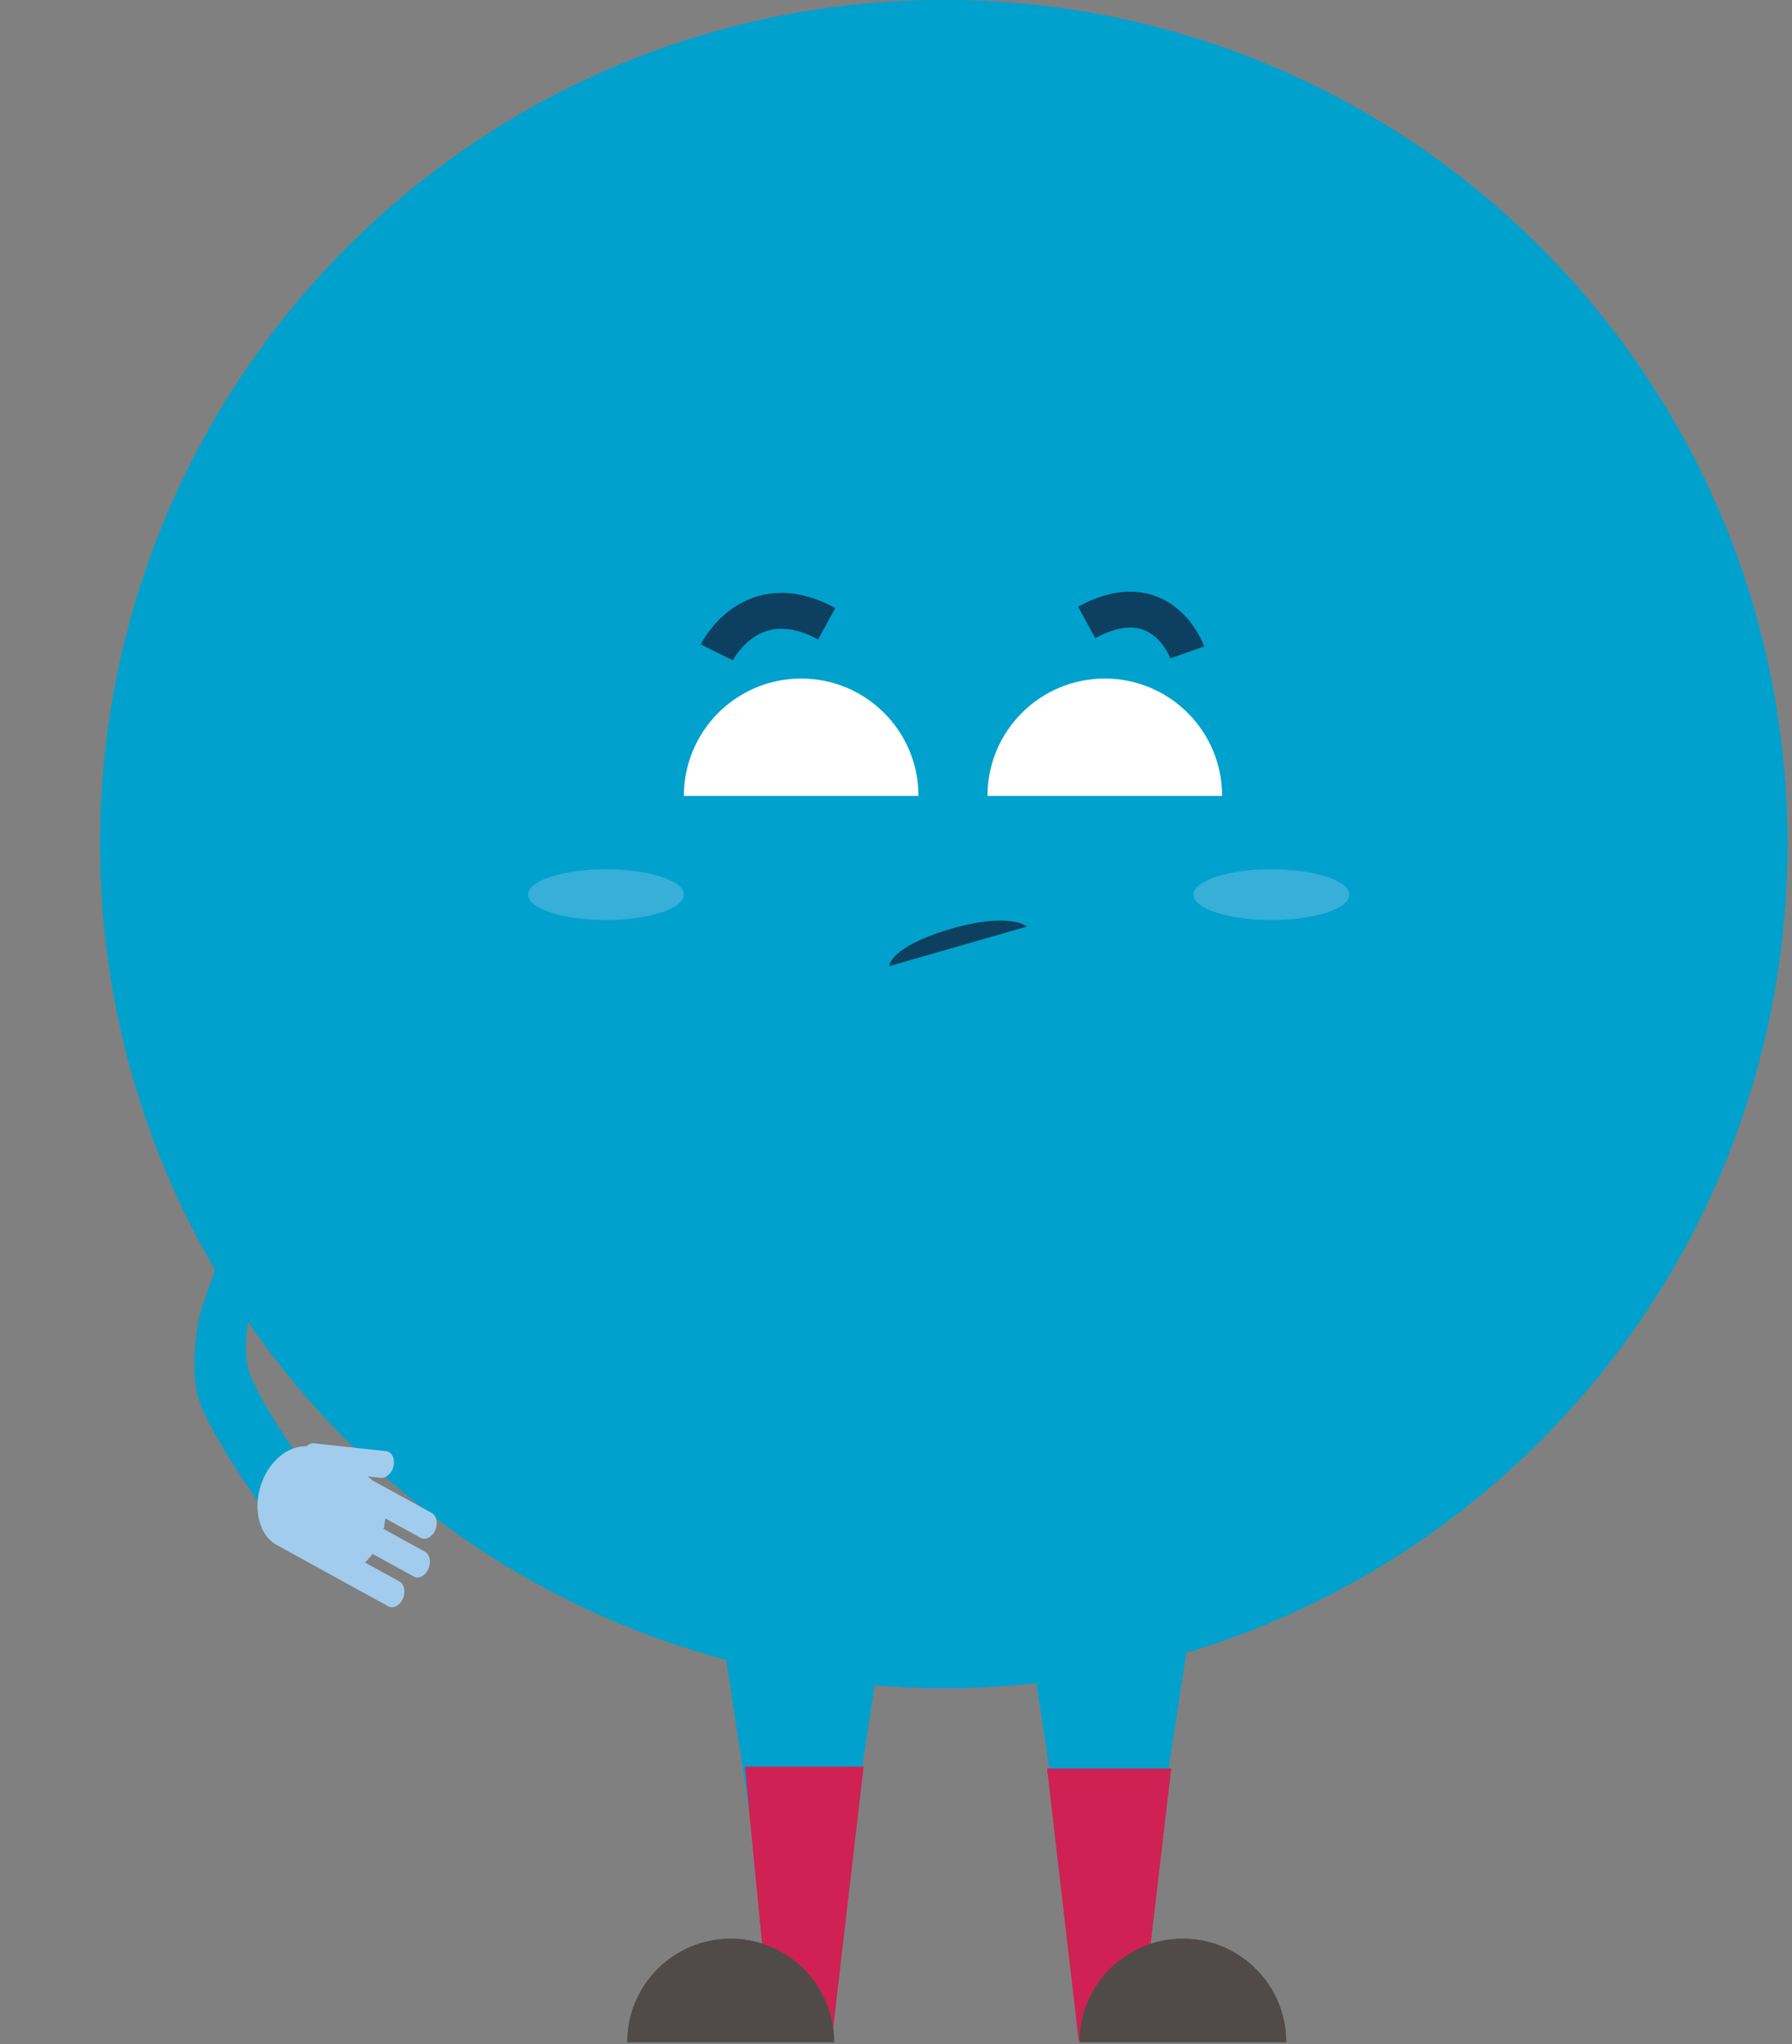 <svg width="150" height="171" viewBox="0 0 150 171" fill="none" xmlns="http://www.w3.org/2000/svg">
<rect x="0" y="0" width="150" height="171" fill="#808080" stroke="none"/>
<path d="M149.615 70.615C149.615 109.615 117.999 141.229 79 141.229C40 141.229 8.385 109.615 8.385 70.615C8.385 31.615 40 0 79 0C117.999 0 149.615 31.615 149.615 70.615Z" fill="#00A1CD"/>
<path opacity="0.1" fill-rule="evenodd" clip-rule="evenodd" d="M107.434 117.886C107.434 117.886 113.136 122.242 111.475 124.925C109.814 127.607 104.11 123.249 104.11 123.249L104.106 123.247L104.098 123.241L104.071 123.225C104.049 123.211 104.019 123.193 103.981 123.169C103.905 123.121 103.798 123.054 103.664 122.967C103.395 122.794 103.016 122.544 102.556 122.228C101.639 121.596 100.387 120.689 99.044 119.581C96.465 117.452 93.132 114.25 91.539 110.589C90.152 107.403 88.71 102.439 87.644 98.436C87.102 96.401 86.642 94.554 86.317 93.216C86.155 92.547 86.026 92.004 85.937 91.627C85.893 91.438 85.859 91.291 85.835 91.191L85.809 91.075L85.799 91.034C85.799 91.034 85.799 91.033 88.887 90.331C91.976 89.628 91.976 89.628 91.976 89.628L91.983 89.662L92.008 89.768C92.03 89.863 92.062 90.003 92.105 90.185C92.19 90.548 92.316 91.076 92.474 91.729C92.791 93.034 93.24 94.835 93.767 96.815C94.84 100.843 96.177 105.381 97.352 108.081C98.321 110.306 100.653 112.72 103.096 114.736C104.265 115.701 105.364 116.498 106.17 117.053C106.572 117.329 106.898 117.543 107.118 117.686C107.229 117.757 107.312 117.81 107.366 117.843C107.393 117.86 107.412 117.872 107.424 117.879L107.434 117.886Z" fill="black"/>
<path d="M80.544 83.12C80.32 82.552 80.656 81.885 81.29 81.636C81.925 81.388 82.627 81.648 82.852 82.216L84.407 86.153C84.647 85.891 84.922 85.654 85.224 85.442L83.359 80.722C83.135 80.155 83.471 79.487 84.105 79.238C84.74 78.989 85.442 79.25 85.667 79.818L87.531 84.538C87.859 84.493 88.186 84.481 88.506 84.5L86.904 80.443C86.68 79.877 87.016 79.208 87.65 78.96C88.285 78.712 88.987 78.972 89.212 79.54L91.881 86.299C92.016 86.493 92.129 86.704 92.227 86.925L92.156 85.458C92.126 84.842 92.652 84.28 93.325 84.208C93.997 84.135 94.572 84.579 94.601 85.195L94.978 93.034C94.993 93.336 94.872 93.624 94.668 93.849C94.656 95.612 93.461 97.349 91.554 98.095C89.128 99.046 86.441 98.048 85.583 95.877L83.468 90.522C83.453 90.483 83.444 90.444 83.429 90.406C83.421 90.387 83.408 90.371 83.401 90.351L80.544 83.12Z" fill="#A2CCED"/>
<path d="M85.96 135.598L90.255 163.739H95.402L99.697 135.586" fill="#00A1CD"/>
<path d="M60.289 135.511L64.583 163.738H69.73L74.025 135.598" fill="#00A1CD"/>
<path d="M95.352 170.733H90.306L87.652 147.952H98.032L95.352 170.733Z" fill="#CF2153"/>
<path d="M69.626 170.578H64.579L62.355 147.796H72.279L69.626 170.578Z" fill="#CF2153"/>
<path d="M52.51 170.846C52.51 166.067 56.385 162.194 61.163 162.194C65.943 162.194 69.817 166.067 69.817 170.846" fill="#504B48"/>
<path d="M90.355 170.846C90.355 166.067 94.229 162.194 99.008 162.194C103.787 162.194 107.661 166.067 107.661 170.846" fill="#504B48"/>
<path d="M57.244 66.586C57.244 61.163 61.64 56.767 67.062 56.767C72.485 56.767 76.882 61.163 76.882 66.586" fill="white"/>
<path d="M82.658 66.586C82.658 61.163 87.054 56.767 92.477 56.767C97.9 56.767 102.296 61.163 102.296 66.586" fill="white"/>
<path d="M60 54.577C60 54.577 62.878 48.746 69.2 52.183" stroke="#0D4060" stroke-width="3" stroke-miterlimit="10"/>
<path d="M99.383 54.576C99.383 54.576 97.281 48.633 90.959 52.07" stroke="#0D4060" stroke-width="3" stroke-miterlimit="10"/>
<path d="M85.967 77.512C85.967 77.512 84.492 76.249 79.452 77.75C74.413 79.252 74.435 80.83 74.435 80.83L85.967 77.512Z" fill="#0D4060"/>
<g opacity="0.7">
<g opacity="0.7">
<path opacity="0.7" d="M57.244 74.845C57.244 76.018 54.325 76.969 50.725 76.969C47.124 76.969 44.205 76.018 44.205 74.845C44.205 73.672 47.124 72.721 50.725 72.721C54.325 72.721 57.244 73.672 57.244 74.845Z" fill="#A2CCED"/>
</g>
</g>
<g opacity="0.7">
<g opacity="0.7">
<path opacity="0.7" d="M112.949 74.845C112.949 76.018 110.03 76.969 106.43 76.969C102.829 76.969 99.91 76.018 99.91 74.845C99.91 73.672 102.829 72.721 106.43 72.721C110.03 72.721 112.949 73.672 112.949 74.845Z" fill="#A2CCED"/>
</g>
</g>
<circle cx="89.5" cy="61.5" r="3.5" fill="#0D4060"/>
<circle cx="63.5" cy="61.5" r="3.5" fill="#0D4060"/>
<path d="M149.615 70.615C149.615 109.615 117.999 141.229 79 141.229C40 141.229 8.385 109.615 8.385 70.615C8.385 31.615 40 0 79 0C117.999 0 149.615 31.615 149.615 70.615Z" fill="#00A1CD"/>
<path d="M85.96 135.598L90.255 163.739H95.402L99.697 135.586" fill="#00A1CD"/>
<path d="M60.289 135.511L64.583 163.738H69.73L74.025 135.598" fill="#00A1CD"/>
<path d="M95.352 170.733H90.306L87.652 147.952H98.032L95.352 170.733Z" fill="#CF2153"/>
<path d="M69.626 170.578H64.579L62.355 147.796H72.279L69.626 170.578Z" fill="#CF2153"/>
<path d="M52.51 170.846C52.51 166.067 56.385 162.194 61.163 162.194C65.943 162.194 69.817 166.067 69.817 170.846" fill="#504B48"/>
<path d="M90.355 170.846C90.355 166.067 94.229 162.194 99.008 162.194C103.787 162.194 107.661 166.067 107.661 170.846" fill="#504B48"/>
<path d="M57.244 66.586C57.244 61.163 61.64 56.767 67.062 56.767C72.485 56.767 76.882 61.163 76.882 66.586" fill="white"/>
<path d="M82.658 66.586C82.658 61.163 87.054 56.767 92.477 56.767C97.9 56.767 102.296 61.163 102.296 66.586" fill="white"/>
<path d="M60 54.577C60 54.577 62.878 48.746 69.2 52.183" stroke="#0D4060" stroke-width="3" stroke-miterlimit="10"/>
<path d="M99.383 54.576C99.383 54.576 97.281 48.633 90.959 52.07" stroke="#0D4060" stroke-width="3" stroke-miterlimit="10"/>
<path d="M85.967 77.512C85.967 77.512 84.492 76.249 79.452 77.75C74.413 79.252 74.435 80.83 74.435 80.83L85.967 77.512Z" fill="#0D4060"/>
<g opacity="0.7">
<g opacity="0.7">
<path opacity="0.7" d="M57.244 74.845C57.244 76.018 54.325 76.969 50.725 76.969C47.124 76.969 44.205 76.018 44.205 74.845C44.205 73.672 47.124 72.721 50.725 72.721C54.325 72.721 57.244 73.672 57.244 74.845Z" fill="#A2CCED"/>
</g>
</g>
<g opacity="0.7">
<g opacity="0.7">
<path opacity="0.7" d="M112.949 74.845C112.949 76.018 110.03 76.969 106.43 76.969C102.829 76.969 99.91 76.018 99.91 74.845C99.91 73.672 102.829 72.721 106.43 72.721C110.03 72.721 112.949 73.672 112.949 74.845Z" fill="#A2CCED"/>
</g>
</g>
<path d="M19.67 106.157C21.729 106.05 21.729 106.049 21.729 106.049L21.726 106.057L21.712 106.102C21.7 106.143 21.68 106.208 21.655 106.294C21.605 106.467 21.533 106.722 21.45 107.041C21.282 107.681 21.072 108.566 20.901 109.544C20.543 111.59 20.421 113.697 20.918 114.96C21.52 116.491 22.862 118.698 24.113 120.592C24.727 121.522 25.302 122.351 25.723 122.947C25.934 123.245 26.106 123.484 26.224 123.648C26.284 123.73 26.33 123.794 26.361 123.836L26.396 123.884L26.407 123.899C26.407 123.899 26.407 123.899 24.499 125.455C22.591 127.011 22.591 127.01 22.591 127.01L22.577 126.992L22.539 126.94C22.506 126.895 22.458 126.828 22.396 126.743C22.273 126.573 22.096 126.327 21.881 126.021C21.449 125.41 20.859 124.56 20.228 123.604C18.985 121.723 17.506 119.32 16.795 117.513C15.978 115.436 16.263 112.503 16.641 110.344C16.834 109.238 18.373 105.387 18.573 104.624L19.67 106.157Z" fill="#00A1CD"/>
<path d="M32.499 134.38C32.915 134.608 33.464 134.326 33.72 133.755C33.976 133.182 33.846 132.527 33.43 132.299L30.549 130.717C30.775 130.507 30.986 130.264 31.181 129.996L34.635 131.893C35.051 132.121 35.6 131.84 35.856 131.268C36.112 130.696 35.981 130.041 35.566 129.812L32.111 127.916C32.179 127.616 32.221 127.317 32.239 127.022L35.208 128.652C35.623 128.881 36.172 128.599 36.429 128.027C36.684 127.455 36.554 126.8 36.139 126.572L31.192 123.856C31.056 123.724 30.904 123.612 30.744 123.514L31.868 123.636C32.341 123.688 32.828 123.228 32.952 122.614C33.075 122.001 32.791 121.456 32.319 121.405L26.305 120.748C26.073 120.723 25.839 120.822 25.645 121.001C24.283 120.941 22.822 121.969 22.052 123.688C21.074 125.876 21.573 128.38 23.161 129.252L27.082 131.405C27.109 131.42 27.139 131.43 27.167 131.445C27.181 131.453 27.191 131.465 27.206 131.473L32.499 134.38Z" fill="#A2CCED"/>
</svg>
